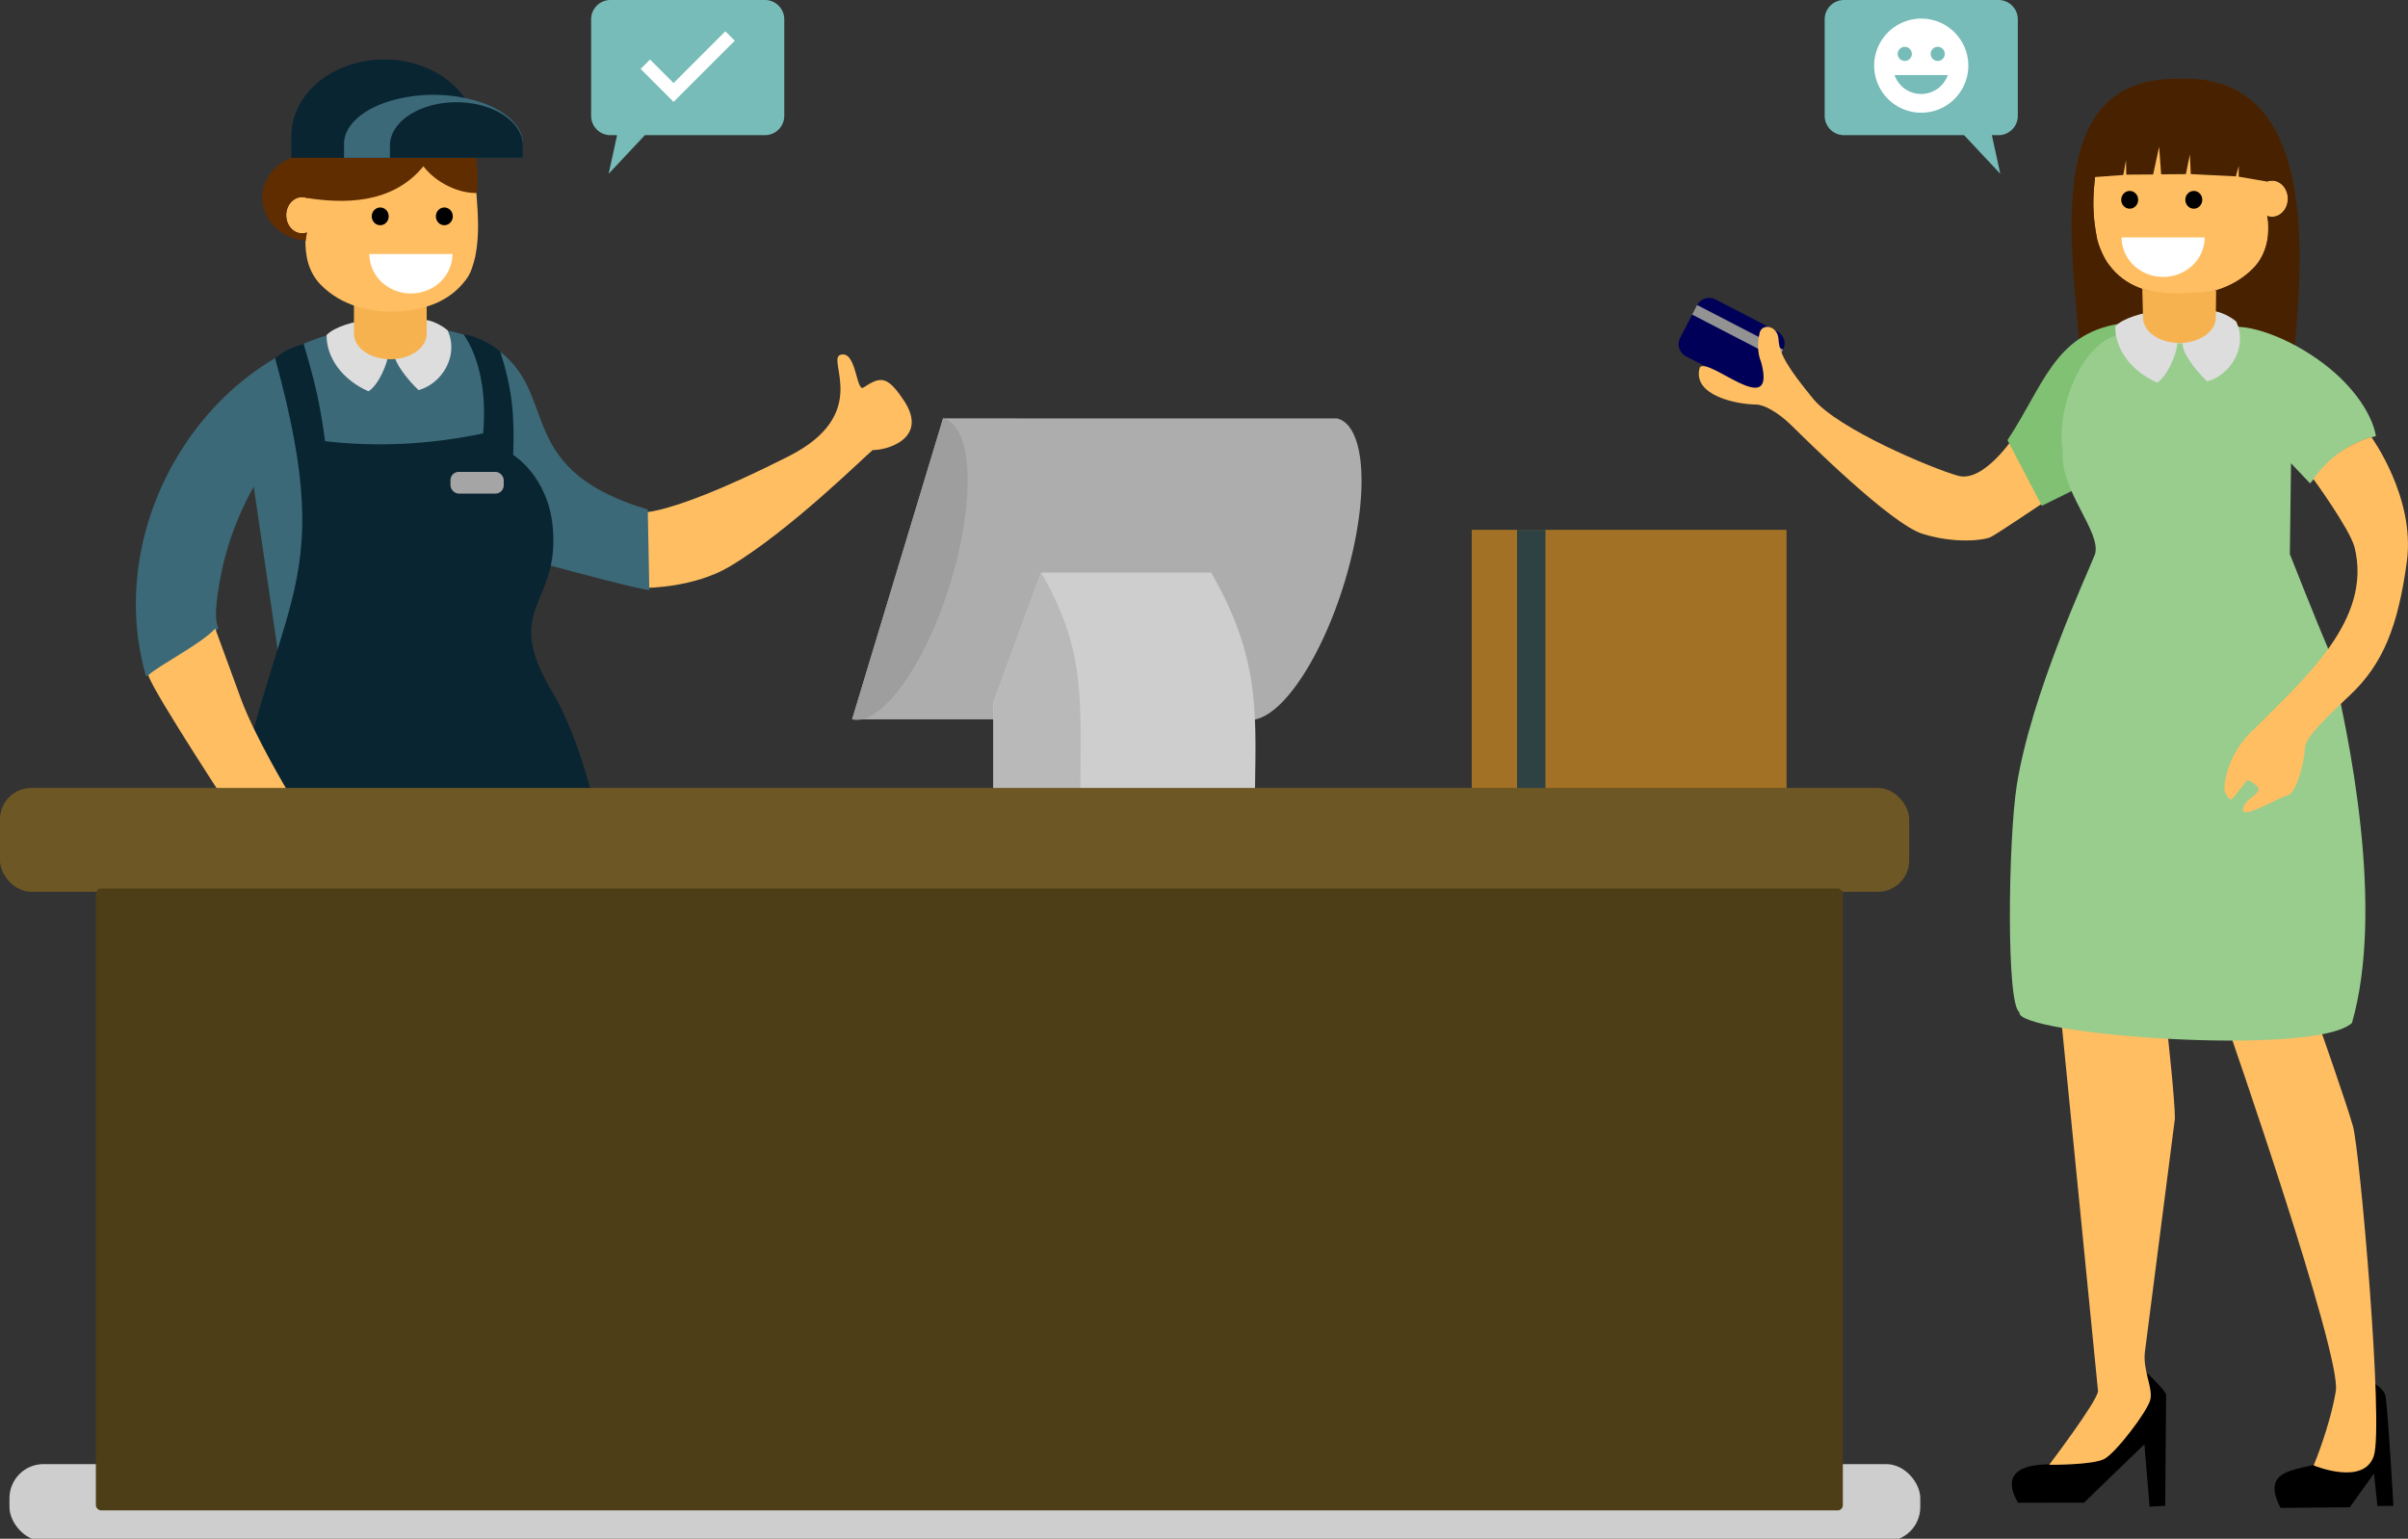 <svg xmlns="http://www.w3.org/2000/svg" xmlns:xlink="http://www.w3.org/1999/xlink" viewBox="0 0 262.775 167.937" height="634.722" width="993.165" xmlns:v="https://vecta.io/nano"><rect x="0" y="0" width="262.775" height="167.937" fill="#333333" stroke="none"/><style><![CDATA[.B{fill-rule:evenodd}.C{fill:#ffbe62}.D{fill:#092532}]]></style><path d="M70.424 55.782c-1.69-.015.612 1.633 15.675-6.003 9.02-4.572 4.08-10.537 5.6-11.047 1.76-.59 1.726 4.076 2.515 3.568 1.754-1.13 2.51-1.4 4.23 1.13 3.105 4.293-1.508 5.712-3.206 5.686-.694.528-9.054 8.833-15.65 12.735-3.867 2.287-8.956 2.302-8.956 2.302z" class="C"/><path d="M15.93 73.792c2.084-.5 6.43-3.692 7.877-5.212.02-.35-.772-.697.428-6.415 1.057-5.037 3.456-9.052 3.456-9.052L30.398 71.6l23.436.453 6.186-10.335s10.855 2.94 10.837 2.65l-.17-8.756c-15.685-4.728-8.82-13.47-17.853-18.365-23.17-8.62-42.96 15.526-36.905 36.544z" fill="#3b6978"/><use xlink:href="#B" fill="#ddd"/><path d="M42.594 39.21c-1.053 0-2.062-.293-2.806-.814s-1.162-1.228-1.162-1.964v-5.556h7.937v5.556c0 .737-.418 1.443-1.162 1.964s-1.754.814-2.806.814z" fill="#f7b250" class="B"/><path d="M30.02 39.09c7.285 26.553-.51 25.22-5.476 54.988l41.726.2s-1.998-12.078-5.986-18.73c-5.605-9.35.838-9.4.037-18.01-.522-5.603-4.317-7.876-4.317-7.876.16-4.417-.107-7.206-1.424-11.32-1.266-1.05-2.872-1.72-3.988-1.853 1.626 2.402 2.542 6.084 2.133 10.814-5.724 1.196-11.53 1.52-17.254.846-.582-4.35-1.105-6.404-2.337-10.628-1.347.403-2.075.75-3.114 1.56z" class="D"/><g class="C"><path d="M23.485 68.6l2.88 7.86c1.497 3.985 5.07 9.958 5.07 9.958l-5.228 3.54s-9.51-14.425-10.02-16.26c.97-.985 5.814-3.437 7.298-5.098z"/><path d="M42.77 12.19c-2.87.024-5.935.865-8.015 3.25-.825.985-1.36 2.308-1.255 3.657l.01 2.517c-.177-.067-.362-.102-.548-.102-.956 0-1.732.885-1.732 1.977s.775 1.977 1.732 1.977c.177 0 .353-.03.52-.092-.235.946-.145 1.786-.016 2.615.18 1.11.714 2.245 1.48 3.033 2.327 2.41 5.628 3.145 8.688 2.964 2.714-.21 5.418-1.035 7.23-3.483.535-.67.8-1.694.992-2.46.696-3.51.02-6.472 0-9.713-.18-1.11-.533-2.36-1.3-3.15-2.08-2.184-5.03-2.975-7.79-2.995z" class="B"/></g><path d="M49.375 27.718c0 1.54-.864 2.965-2.267 3.735s-3.13.77-4.534 0-2.267-2.194-2.267-3.735h4.534z" fill="#fff" class="B"/><ellipse transform="matrix(.37 0 0 .194 -75.982 4.212)" cx="317.5" cy="100" rx="2.5" ry="5" class="B"/><ellipse ry="5" rx="2.5" cy="100" cx="317.5" transform="matrix(.37 0 0 .194 -68.986 4.212)" class="B"/><path d="M42.913 9.314c-8.44.102-10.658 5.677-11.12 7.908-1.926.753-3.17 2.454-3.17 4.333 0 2.46 1.996 4.5 4.74 4.712.002-.296.12-.593.122-.89-.17.06-.344.09-.52.09-.956 0-1.732-.885-1.732-1.977s.775-1.978 1.732-1.978c.186 0 .37.035.548.102 3.9.592 9.253.74 12.693-3.466 1.517 1.97 4.08 2.992 5.84 2.91.204-1.214.844-11.868-9.13-11.748z" fill="#602d00" class="B"/><rect rx="3.372" transform="matrix(.265 0 0 .265 -46.407 -6.92)" y="220.458" x="360.625" height="8.936" width="21.925" fill="#a5a5a5" class="B"/><path d="M36.858 7.606c-3.135 1.495-5.066 4.257-5.066 7.246v2.37h20.264v-2.37c0-2.99-1.93-5.752-5.066-7.246a12.01 12.01 0 0 0-10.132 0z" class="B D"/><path d="M42.422 11.064c-3.02.957-4.88 2.726-4.88 4.64v1.518h19.527v-1.518c0-1.915-1.86-3.684-4.882-4.64a16.96 16.96 0 0 0-9.763 0z" fill="#3b6978" class="B"/><path d="M46.18 11.79c-2.245.845-3.63 2.405-3.63 4.095v1.34h14.515v-1.34c0-1.69-1.383-3.25-3.63-4.095s-5.012-.845-7.258 0z" class="B D"/><path d="M102.913 45.663L92.988 78.51h42.99c2.076.494 4.94-2.18 7.514-7.015s4.465-11.095 4.962-16.423-.475-8.914-2.55-9.407z" fill="#adadad" class="B"/><path d="M102.913 45.664c2.076.493 3.05 4.08 2.55 9.407s-2.39 11.588-4.963 16.423-5.438 7.51-7.514 7.016l4.963-16.423z" fill="#9e9e9e" class="B"/><path d="M108.4 76.665v11.168h28.532c.06-9.323.872-15.577-4.764-25.34H113.61z" fill="#cecece"/><path d="M113.61 62.493l-5.2 14.17v11.168h9.48c0-11.468.738-16.65-4.28-25.34z" fill="#b9b9b9"/><g class="B"><path d="M160.607 57.826h34.35V87.9h-34.35z" fill="#a37125"/><path d="M165.547 57.826h3.1V87.9h-3.1z" fill="#2e4143"/><rect ry="12.906" rx="11.457" transform="matrix(.298 0 0 .265 -18.09 -4.017)" y="339.67" x="60.695" height="42.768" width="699.148" fill="#6d5724"/><rect ry="14.031" rx="14.816" transform="matrix(.251 0 0 .265 -10.519 -4.164)" y="618.701" x="46.023" height="31.756" width="830.756" fill="#cecece"/><rect ry="2.128" rx="1.889" transform="matrix(.298 0 0 .265 -18.09 -4.017)" y="381.061" x="95.809" height="256.145" width="639.734" fill="#4e3e18"/><path d="M187.21 32.68l6.714 3.48c.743.385 1.04 1.275.667 1.995l-1.872 3.61c-.373.72-1.272 1-2.015.605L184 38.9c-.743-.385-1.04-1.275-.667-1.995l1.872-3.61c.373-.72 1.272-1 2.015-.605z" fill="#000059"/><path d="M185.194 33.284l9.396 4.87-.542 1.046-9.396-4.87z" fill="#939393"/></g><path d="M220.217 164.008l7.204-.01 6.588-6.37.57 6.807 1.7-.092.102-12.105c0-.4-2.043-2.365-2.043-2.365l-10.275 9.942c-5.078-.088-5.076 2.092-3.843 4.193z"/><g class="C"><path d="M224.96 111.508l3.992 40.357c-.257 1.313-5.334 8.002-5.334 8.002s4.8.05 6.06-.66 4.632-5.123 4.97-6.425-.854-3.2-.575-5.304l3.265-25.4c0-2.128-.84-9.652-.84-9.652zm-5.224-63.782s-3.273 4.973-6.052 4.202-13.1-5.085-15.817-8.4-3.708-4.925-3.78-6.464-1.802-1.826-2.065-.732-.236 2.254.172 3.218c1.722 6.497-5.7-.653-6.705.55-.884 3.06 4.018 4.035 6.147 4.05.795 0 2.307.76 3.875 2.294s10.803 10.735 14.3 11.823 6.7.72 7.462.33 5.963-3.9 5.963-3.9z"/><path d="M238.124 10.386c2.87.024 5.935.865 8.015 3.25.825.985 1.36 2.308 1.255 3.657l-.01 2.517c.177-.067.362-.102.548-.102.956 0 1.732.885 1.732 1.977s-.775 1.977-1.732 1.977c-.177 0-.353-.03-.52-.092.197.872.24 1.743.016 2.615-.18 1.11-.714 2.245-1.48 3.033-2.327 2.41-5.628 3.145-8.688 2.964-2.714-.21-5.315-.847-7.128-3.296-.535-.67-1.094-1.997-1.276-2.763-.89-4.373-.094-6.594 0-9.713.18-1.11.714-2.245 1.48-3.033 2.08-2.184 5.03-2.975 7.79-2.995z" class="B"/></g><path d="M231.52 25.912c0 1.54.864 2.965 2.267 3.735s3.13.77 4.534 0 2.267-2.194 2.267-3.735h-4.534z" fill="#fff" class="B"/><ellipse transform="matrix(-.37 0 0 .194 356.876 2.407)" cx="317.5" cy="100" rx="2.5" ry="5" class="B"/><ellipse ry="5" rx="2.5" cy="100" cx="317.5" transform="matrix(-.37 0 0 .194 349.88 2.407)" class="B"/><path d="M238.267 8.573l-.81.023C220.715 8.585 227.4 32.43 227.283 44.2l22.505.172c.91-10.8 5.164-36.002-11.52-35.79zm-2.648 7.445l.22 3.01 2.698-.023.434-2.15.1 2.145 4.917.248.32-1.14-.01 1.173 3.085.532c.177-.067.362-.102.548-.102.956 0 1.732.885 1.732 1.977s-.775 1.977-1.732 1.977c-.177 0-.353-.03-.52-.09.17.89.122 1.755.016 2.615-.18 1.11-.714 2.245-1.48 3.033-2.327 2.41-5.628 3.144-8.688 2.964-2.714-.21-5.315-.847-7.128-3.295-.535-.67-1.094-1.997-1.276-2.763-.597-2.93-.436-4.892-.236-6.807l3.088-.226.292-1.616.036 1.58 2.928-.02z" fill="#482200"/><path d="M231.198 35.348c-7.022 1.158-8.224 6.812-12.13 12.685l3.75 7.168 3.984-1.97 6.068-15.906z" fill="#80c174"/><path d="M248.864 164.57l7.555-.066 2.646-3.683.372 3.536 1.746-.007s-.646-11.32-.892-12.088-1.157-1.23-1.157-1.23c.422 3.584-1.177 6.673-3.18 7.727-3.882 2.04-9.705.698-7.09 5.81z"/><path d="M243.107 112.08s12.448 35.8 11.792 39.737-2.42 8.12-2.42 8.12 5.47 2.28 6.567-1.045-1.53-33.342-2.275-35.97-3.687-10.983-3.687-10.983z" class="C"/><path d="M243.217 35.327L231.5 36.42c-4.523.912-7.173 8.49-6.4 12.857-.36 4.206 4.263 8.78 3.515 11.225-.717 1.865-6.966 15.247-8.533 25.2-.926 5.885-1.176 23.997.295 24.768-.646 2.44 32.226 4.94 36.286 1.17 3.523-12.318-.104-30.968-2.664-41.006-1.265-2.916-4.116-10.16-4.116-10.16l.124-9.616-.003-.3 2.088 2.198c2.12-2.574 3.812-4.308 7.177-5.164 0 0-.274-2.82-3.79-6.262-3.15-3.084-7.926-5.456-11.12-5.66-.673-.23-1.14-.352-1.14-.352z" fill="#98cd8e"/><use xlink:href="#B" x="195.19" y="-0.951" fill="#ddd"/><path d="M233.78 31.5l.08 3.155c0 1.534 1.777 2.778 3.97 2.778s3.97-1.244 3.97-2.778l.04-2.968c-2.7.372-5.577.56-8.06-.188z" fill="#f7b250" class="B"/><path d="M252.443 52.265c1.842-2.527 4.017-3.85 6.33-4.568 0 0 4.818 6.61 3.878 13.573s-2.545 11.188-6.285 14.674-4.854 4.838-4.854 5.84-.848 4.794-1.893 5.034-5.142 2.79-4.856 1.45 2.535-1.722 1.384-2.6-.807-.543-1.623.374c-.906 1.018-1.013 1.878-1.727.396-.222-.46.122-4.193 3.317-6.995 5.244-5.315 12.845-11.775 10.815-19.763-.583-2.055-4.488-7.414-4.488-7.414z" class="C"/><path d="M214.33 14.753l3.955 4.215-.923-4.215h.726a2.11 2.11 0 0 0 2.108-2.108V2.107c0-1.16-.948-2.108-2.108-2.108h-16.86a2.11 2.11 0 0 0-2.108 2.108v10.538a2.11 2.11 0 0 0 2.108 2.108z" fill="#77bcb8"/><path d="M209.658 12.302a5.14 5.14 0 0 1-5.137-5.137 5.14 5.14 0 0 1 5.137-5.137 5.14 5.14 0 0 1 5.137 5.137 5.14 5.14 0 0 1-5.137 5.137zm-1.798-5.65a.77.77 0 1 0 0-1.541.77.77 0 1 0 0 1.541zm3.596 0a.77.77 0 1 0 0-1.541.77.77 0 1 0 0 1.541zm1.1 1.54h-5.815a3.08 3.08 0 0 0 5.815 0z" fill="#fff"/><path d="M70.373 14.753l-3.955 4.215.923-4.215h-.726a2.11 2.11 0 0 1-2.108-2.108V2.107c0-1.16.948-2.108 2.108-2.108h16.86a2.11 2.11 0 0 1 2.108 2.108v10.538a2.11 2.11 0 0 1-2.108 2.108z" fill="#77bcb8"/><path d="M69.91 7.523l1.027-1.027 2.568 2.568 5.65-5.65 1.027 1.027-6.678 6.678z" fill="#fff"/><defs ><path id="B" d="M39.788 34.985c-.995.073-3.3.657-4.152 1.587-.013 2.436 1.66 4.84 4.57 6.136 1.05-.622 2.137-3.023 2.205-4.3l.575.015c-.05 1.217 1.804 3.34 2.693 4.152 2.578-.7 4.445-3.8 3.158-6.532-.572-.508-1.833-1.165-2.534-1.12z"/></defs></svg>